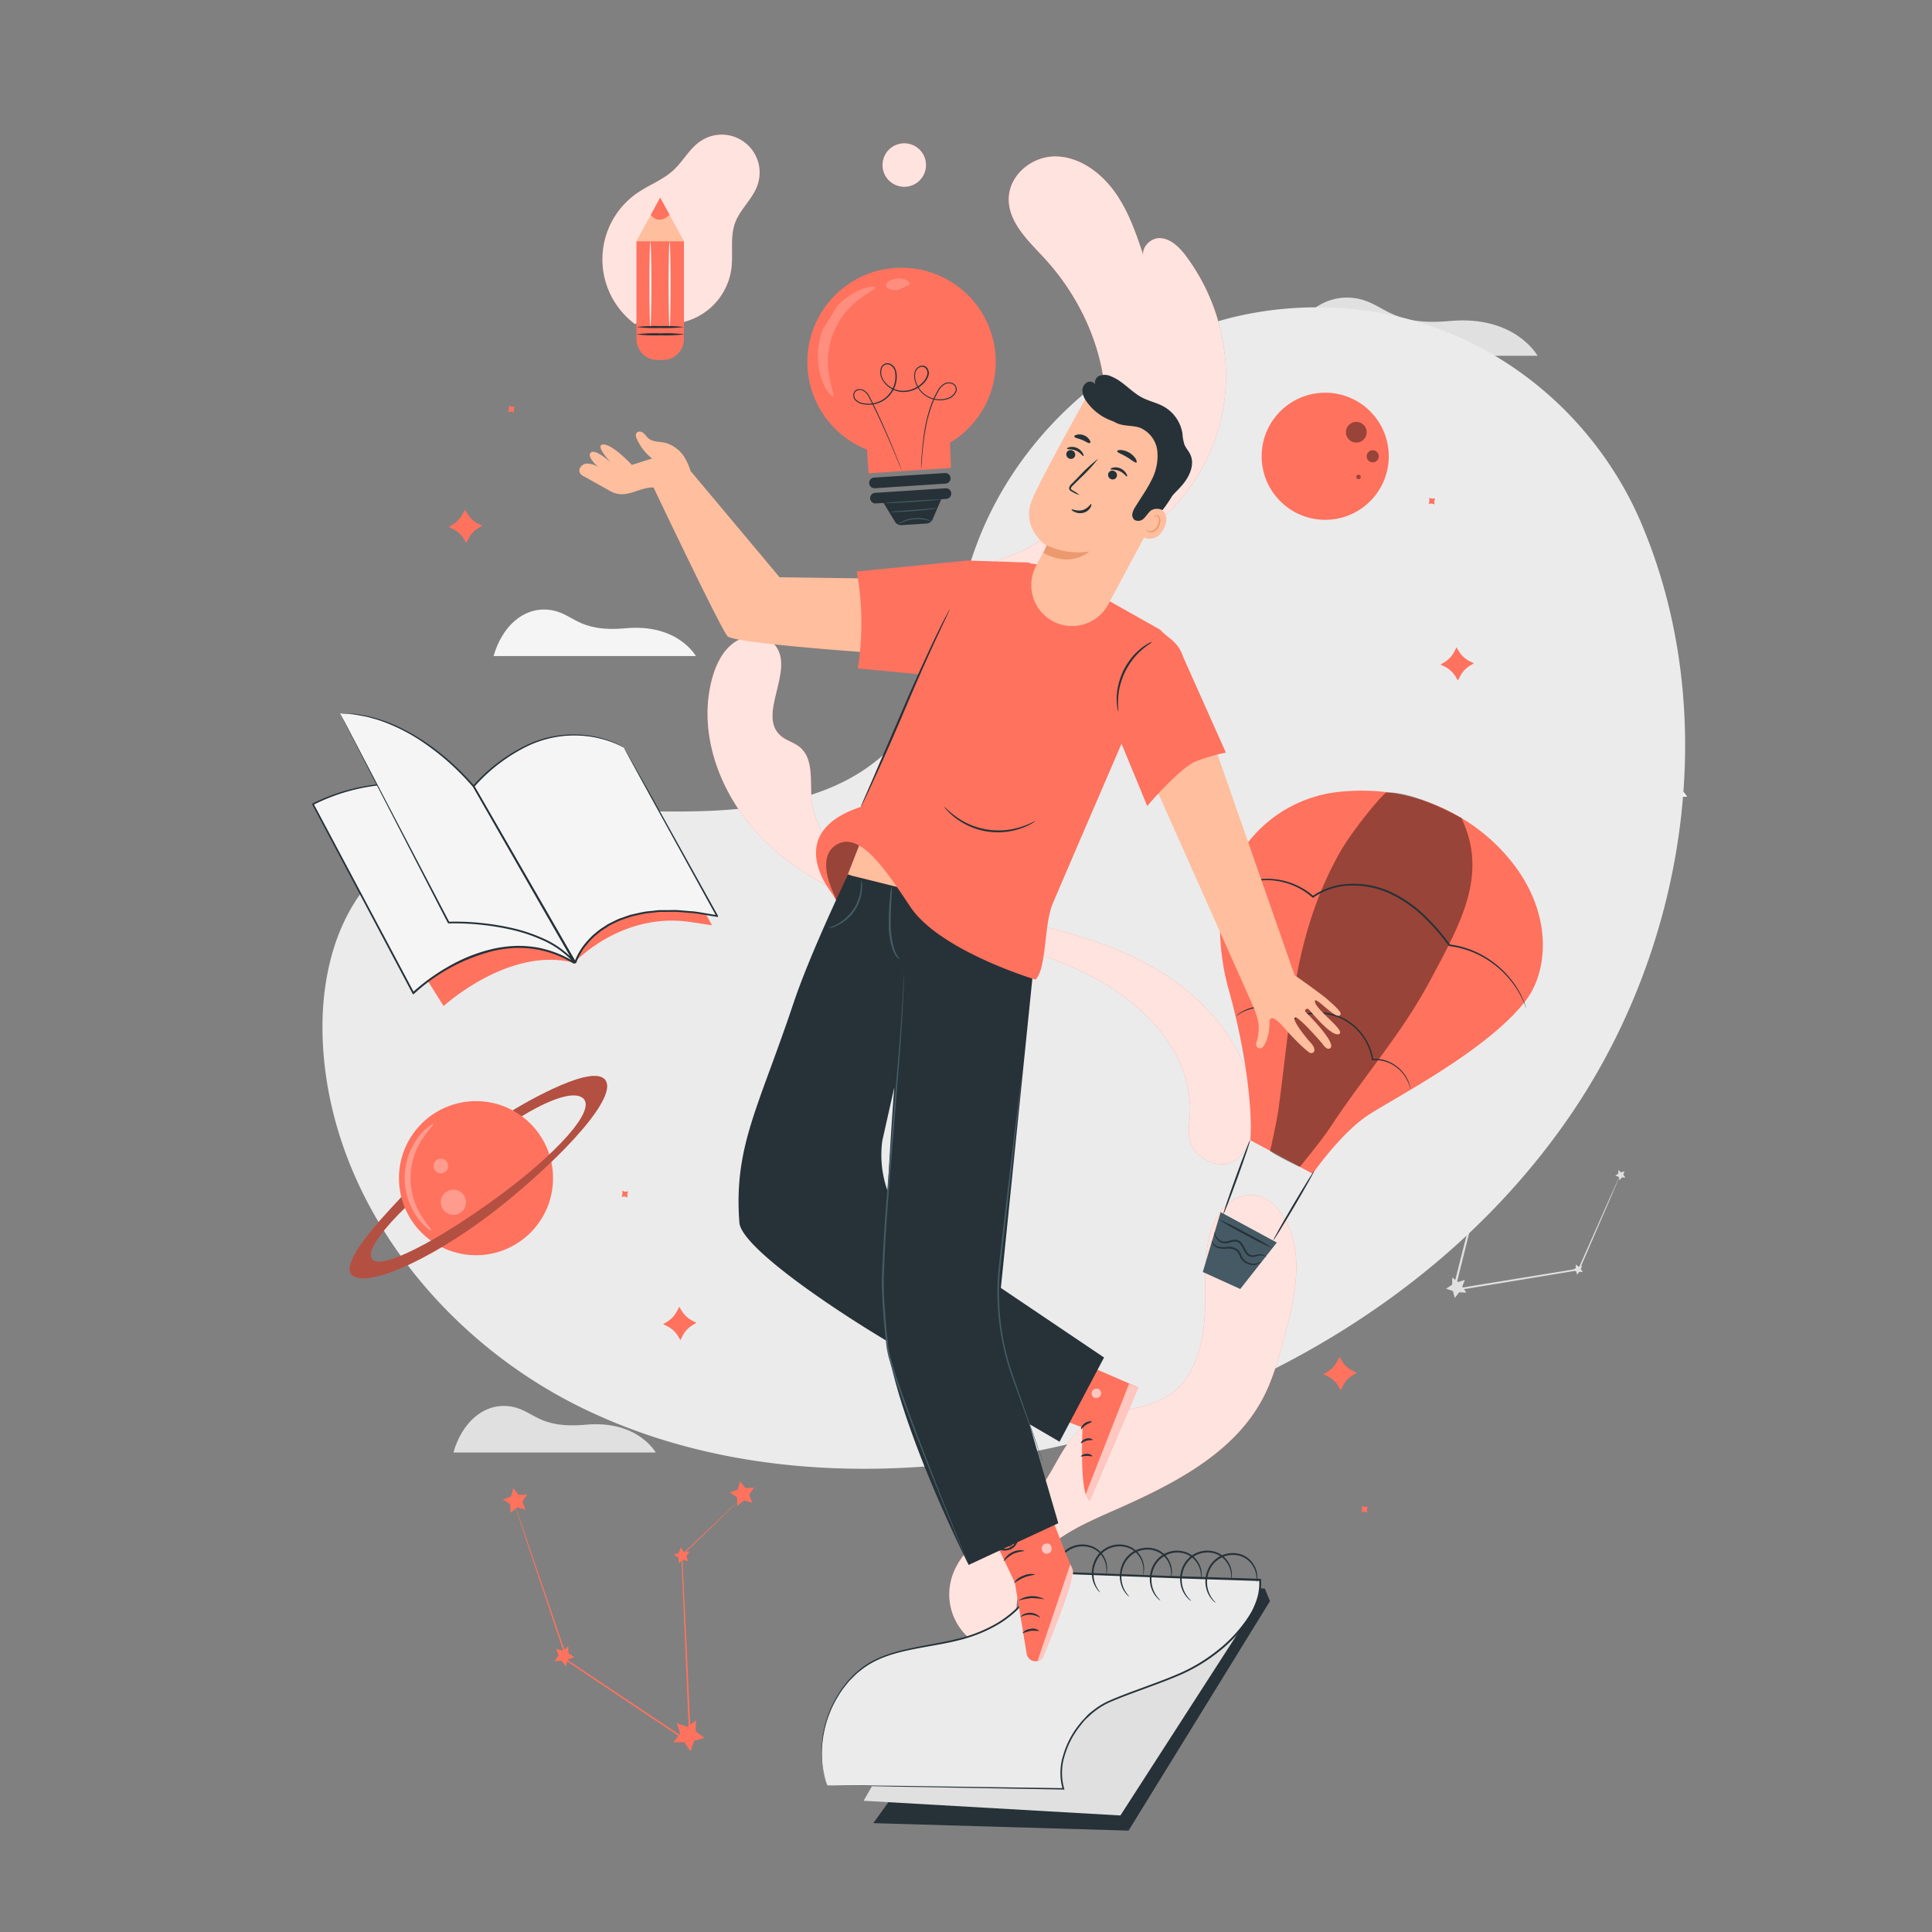 <svg xmlns="http://www.w3.org/2000/svg" viewBox="0 0 500 500"><rect x="0" y="0" width="500" height="500" fill="#808080" stroke="none"/><g id="background-complete"><path d="M332.18,92.08h65.75s-5.81-10.58-22.74-9c-16.16,1.47-17-5.21-25.2-6S334.92,82.49,332.18,92.08Z" style="fill:#e0e0e0"></path><path d="M160.32,265.9s-6.59,3.56,3,17.32,15.83,20.36,15.83,20.36,1.82,3.25-1,4.18-9.33.8-10.13,4.51c-.83,3.86,2.32,7,8.14,9.25s18.4,7.78,19.53,8.28,2.37,1.95.55,2.89-15.93,4.41-13.89,11,19.32,10.32,21.2,10.76,2.41,1.14,2.4,2.14-4.86,1.72-8.84,2.87-8.38,3.19-6.88,6.9,12.36,10.44,36.34,9.49l11.08-1.16,4.72-10.15c8.77-22.33,6-34.8,3-37.44s-6.38.86-8.77,4.24-4.67,7.72-5.62,7.4-1.43-1.05-1.23-3,2.37-19.46-3.19-23.56-13.48,8.08-15,9.49-2.45-.25-2.55-1.47-1.15-14.91-1.4-21.17-2.14-10.24-6.05-10.72-5.78,5.72-7.59,8.08-4.28-.43-4.28-.43-4.19-8.06-14-21.64S160.19,266,160.19,266" style="fill:#ebebeb"></path><path d="M238.58,377.22c-7.19-10-19.66-28-30.45-43.39s-20.56-29.31-27.7-39.35c-3.57-5-6.45-9.06-8.46-11.87l-2.3-3.24-.59-.84c-.13-.19-.19-.3-.19-.3s.08.09.22.28l.62.82,2.35,3.2c2,2.77,5,6.81,8.55,11.81,7.19,10,17,23.9,27.78,39.29s23.23,33.41,30.37,43.44" style="fill:#e0e0e0"></path><path d="M177.12,312.83a4.23,4.23,0,0,1,.8.11c.51.09,1.24.24,2.15.44,1.81.39,4.29,1,7,1.72l7,1.87,2.12.56a3.31,3.31,0,0,1,.77.23,3.63,3.63,0,0,1-.8-.1c-.51-.09-1.24-.24-2.15-.45-1.8-.41-4.28-1-7-1.77l-7-1.82-2.12-.55A3,3,0,0,1,177.12,312.83Z" style="fill:#e0e0e0"></path><path d="M197.62,317c-.1,0,.93-5.2,2.29-11.56s2.55-11.51,2.64-11.49-.93,5.19-2.3,11.56S197.71,317,197.62,317Z" style="fill:#e0e0e0"></path><path d="M213.12,341.33a3.35,3.35,0,0,1,.35-.74l1.06-2c.89-1.66,2.12-4,3.37-6.56s2.33-5,3.08-6.69l.9-2.05a2.83,2.83,0,0,1,.37-.74,4.48,4.48,0,0,1-.24.79c-.18.5-.45,1.21-.8,2.09-.7,1.76-1.73,4.16-3,6.76s-2.53,4.88-3.47,6.52c-.48.81-.88,1.47-1.16,1.91A4.44,4.44,0,0,1,213.12,341.33Z" style="fill:#e0e0e0"></path><path d="M193.76,341.69a2.52,2.52,0,0,1,.75-.09l2.07-.12c1.74-.09,4.15-.18,6.81-.27s5.07-.14,6.82-.16h2.07a4.39,4.39,0,0,1,.76,0,2.82,2.82,0,0,1-.76.1l-2.06.12c-1.75.08-4.16.18-6.82.26s-5.07.14-6.82.16h-2.06A3.26,3.26,0,0,1,193.76,341.69Z" style="fill:#e0e0e0"></path><path d="M204.71,365a4.59,4.59,0,0,1,1-.11l2.65-.16c2.23-.12,5.32-.27,8.73-.41s6.5-.24,8.73-.3l2.65-.06a6.28,6.28,0,0,1,1,0,6.15,6.15,0,0,1-1,.11l-2.65.16c-2.23.12-5.32.27-8.73.41s-6.5.24-8.73.3l-2.65.06A6.09,6.09,0,0,1,204.71,365Z" style="fill:#e0e0e0"></path><path d="M228.81,363.8a6.17,6.17,0,0,1,.42-.95l1.26-2.55c1.06-2.15,2.5-5.12,4-8.45s2.8-6.37,3.72-8.59l1.09-2.62a6.91,6.91,0,0,1,.43-.94,5.18,5.18,0,0,1-.31,1c-.22.64-.55,1.55-1,2.66-.86,2.24-2.12,5.31-3.63,8.64s-3,6.3-4.11,8.42c-.56,1.06-1,1.92-1.36,2.5A6.8,6.8,0,0,1,228.81,363.8Z" style="fill:#e0e0e0"></path><path d="M321.8,216.22c-11.9-13.35-10.76-32.62-6.25-49.11.75-2.76,1.14-5.76,3-7.88s5.38-3.06,7.59-1.3c1.83,1.46,2.16,4.07,2.84,6.33a16.69,16.69,0,0,0,5,7.76c1.55,1.34,3.6,2.41,5.58,1.87,2.71-.76,3.77-4,4.41-6.77q1.77-7.73,3.56-15.46a26.84,26.84,0,0,1,2.77-8c1.48-2.42,4-4.4,6.76-4.51s5.69,2.17,5.6,5a26.31,26.31,0,0,1-.73,3.46,3,3,0,0,0,1.05,3.13c1,.59,2.31.07,3.33-.55,3.51-2.11,6.3-5.24,8.95-8.39s5.27-6.38,8.58-8.81,7.45-4,11.46-3.28,7.64,4.16,7.72,8.27-3.12,7.55-6.34,10.11A63.37,63.37,0,0,1,381,157.28a5.18,5.18,0,0,0-2.69,1.8c-1,1.7.27,3.94,1.94,5,1.9,1.17,4.18,1.49,6.28,2.25s4.2,2.27,4.53,4.49c.46,3.09-2.6,5.49-5.38,6.88A54.43,54.43,0,0,1,367.94,183c-2.21.26-4.5.41-6.48,1.44s-3.55,3.29-3,5.47,2.92,3.41,5.14,3.51,4.4-.59,6.61-.87c4.13-.54,9,.88,10.62,4.74a9,9,0,0,1-.9,8,20.64,20.64,0,0,1-5.8,5.83,54.6,54.6,0,0,1-26.44,10.56c-9.52,1-17.88-.14-25.87-5.41" style="fill:#f5f5f5"></path><path d="M324.22,217.82c2.16-6.44-.1-3.21,4.35-11A254.3,254.3,0,0,1,344.7,182.5q2.3-3.12,4.55-6.15c1.5-2,3-4,4.56-5.89a128.52,128.52,0,0,1,9.67-10.2c3.23-3.1,6.41-5.92,9.41-8.54s5.84-5,8.52-7.05a101.56,101.56,0,0,1,13.37-8.77c1.65-.91,3-1.57,3.85-2l1-.49.35-.15a1.93,1.93,0,0,1-.33.2l-1,.54c-.88.47-2.17,1.16-3.8,2.09A105.85,105.85,0,0,0,381.63,145c-2.66,2.07-5.48,4.46-8.46,7.08s-6.14,5.46-9.36,8.56a131.24,131.24,0,0,0-9.61,10.18c-1.56,1.86-3,3.85-4.53,5.87l-4.55,6.15A261.69,261.69,0,0,0,329,207.05c-4.46,7.77-2.22,4.49-4.42,10.89" style="fill:#e0e0e0"></path><path d="M354,170.48a6.27,6.27,0,0,1,0-1.24c0-.8.13-2,.26-3.37.26-2.85.76-6.76,1.32-11.07s1-8.22,1.21-11.06c.11-1.42.19-2.56.24-3.36a5.41,5.41,0,0,1,.13-1.23,6.09,6.09,0,0,1,.07,1.24c0,.79,0,2-.07,3.37-.12,2.86-.5,6.79-1.07,11.11s-1.07,8.1-1.46,11c-.17,1.33-.31,2.45-.42,3.35A5.77,5.77,0,0,1,354,170.48Z" style="fill:#e0e0e0"></path><path d="M391,172.25a7.07,7.07,0,0,1-1.45-.16c-.93-.14-2.28-.34-3.95-.54-3.33-.42-8-.83-13.08-1.07s-9.77-.24-13.14-.15c-1.68,0-3,.1-4,.14a8.78,8.78,0,0,1-1.47,0,7.94,7.94,0,0,1,1.46-.22c.94-.1,2.3-.22,4-.3,3.37-.19,8-.24,13.18,0a131,131,0,0,1,13.11,1.23c1.66.25,3,.51,3.93.7A7.59,7.59,0,0,1,391,172.25Z" style="fill:#e0e0e0"></path><path d="M329.16,206.26a1.56,1.56,0,0,1-.14-.49c-.08-.39-.18-.86-.31-1.43-.25-1.24-.58-3-.95-5.28-.75-4.47-1.59-10.68-2.43-17.55s-1.62-13.08-2.27-17.56c-.32-2.18-.59-4-.79-5.3-.08-.58-.15-1.06-.21-1.45a2.77,2.77,0,0,1,0-.51,1.88,1.88,0,0,1,.15.49l.3,1.43c.26,1.24.58,3,.95,5.28.75,4.47,1.59,10.68,2.43,17.55s1.62,13.08,2.27,17.56c.33,2.18.59,4,.79,5.31.09.57.15,1.05.21,1.44A2,2,0,0,1,329.16,206.26Z" style="fill:#e0e0e0"></path><path d="M379.93,202.23a1.68,1.68,0,0,1-.51.08l-1.48.14-5.44.44c-4.59.37-10.93,1-17.93,1.62s-13.36,1.19-18,1.47c-2.3.14-4.16.23-5.45.27l-1.48,0a1.76,1.76,0,0,1-.52,0,2.05,2.05,0,0,1,.51-.08l1.48-.14,5.44-.44c4.59-.37,10.93-1,17.93-1.62s13.35-1.19,18-1.46c2.31-.14,4.17-.24,5.46-.28l1.48,0A2.09,2.09,0,0,1,379.93,202.23Z" style="fill:#e0e0e0"></path><path d="M419.31,304a2.15,2.15,0,0,1-.16.47l-.55,1.33c-.51,1.2-1.23,2.89-2.13,5l-7.71,17.83-.05.1-.11,0-24.22,4-8.12,1.33-.37.06.09-.36c2-7.79,3.79-15,5.34-21.05l.11.23-14.23-6.36-3.93-1.79-1-.48a1.79,1.79,0,0,1-.34-.19l.36.13,1.05.43,4,1.69,14.3,6.2.16.07,0,.16c-1.52,6.1-3.31,13.28-5.25,21.08l-.28-.3,8.12-1.34,24.23-3.94-.17.13,7.87-17.75c.95-2.12,1.71-3.8,2.25-5l.6-1.31A3.31,3.31,0,0,1,419.31,304Z" style="fill:#e0e0e0"></path><polygon points="379.1 331.25 378.43 332.99 379.49 334.53 377.63 334.44 376.5 335.92 376.01 334.12 374.25 333.5 375.81 332.48 375.86 330.62 377.31 331.79 379.1 331.25" style="fill:#e0e0e0"></polygon><polygon points="362.47 303 362.14 303.87 362.66 304.63 361.74 304.58 361.18 305.32 360.93 304.43 360.06 304.12 360.83 303.61 360.86 302.68 361.58 303.26 362.47 303" style="fill:#e0e0e0"></polygon><polygon points="409.44 327.56 409.11 328.43 409.63 329.19 408.71 329.15 408.15 329.89 407.9 328.99 407.03 328.69 407.8 328.18 407.82 327.25 408.55 327.83 409.44 327.56" style="fill:#e0e0e0"></polygon><polygon points="382.33 311.97 382 312.83 382.53 313.6 381.6 313.55 381.04 314.29 380.8 313.39 379.92 313.09 380.7 312.58 380.72 311.65 381.44 312.23 382.33 311.97" style="fill:#e0e0e0"></polygon><polygon points="420.44 303.13 420.11 304 420.64 304.76 419.71 304.72 419.15 305.46 418.91 304.56 418.03 304.25 418.81 303.75 418.83 302.82 419.55 303.4 420.44 303.13" style="fill:#e0e0e0"></polygon><path d="M117.34,375.91H169.7s-4.63-8.43-18.11-7.2c-12.87,1.17-13.52-4.15-20.07-4.8S119.53,368.27,117.34,375.91Z" style="fill:#e0e0e0"></path><path d="M127.74,169.79h52.35s-4.63-8.42-18.11-7.2c-12.86,1.18-13.52-4.14-20.06-4.79S129.92,162.16,127.74,169.79Z" style="fill:#f5f5f5"></path><path d="M393.62,206.2h43s-3.8-6.92-14.87-5.92c-10.58,1-11.12-3.4-16.49-3.94S395.41,199.93,393.62,206.2Z" style="fill:#f5f5f5"></path></g><g id="background-simple"><path d="M418.49,123.27h0C404.22,100.05,380.43,84,353.41,80.4a93.13,93.13,0,0,0-31.59,1.09c-30.95,6.55-57.89,29.66-69,59.26-6.56,17.41-8.4,37.45-20.86,51.27-16.21,18-43.74,18.55-67.95,17.81s-51.75-.11-67.88,17.94C86,239.08,82.76,255.16,83.57,270.3,85.73,310.4,114,346.25,150,364.06s78.35,19.42,117.72,11.58c55.17-11,107.63-41.14,139.16-87.71,30-44.38,38.71-104.08,17.64-153.09A90.09,90.09,0,0,0,418.49,123.27Z" style="fill:#ebebeb"></path></g><g id="Pencil"><path d="M307.73,291.09c2.14-16.11-9.19-29.41-23.35-37.4S253.79,243,238.15,238.58c-14.75-4.19-29.42-10.31-40.34-21.07s-17.48-26.93-13.56-41.75c1-3.72,2.75-7.46,5.95-9.61s8.07-2.09,10.46.93c5.08,6.44-4.82,18,1.38,23.34,1.42,1.24,3.38,1.69,4.85,2.86,3.91,3.13,2.65,9.2,3.2,14.18,1.09,9.85,10.33,16.69,19.4,20.68,12.15,5.34,25.31,7.85,38.19,11s25.89,7.16,36.62,15,20.06,20,20,33.29c0,3.71-.49,8.27-2.82,11.15s-5.29,3.49-8.65,1.91-5.7-4-5.08-9.38" style="fill:#FF725E"></path><g style="opacity:0.8"><path d="M307.73,291.09c2.14-16.11-9.19-29.41-23.35-37.4S253.79,243,238.15,238.58c-14.75-4.19-29.42-10.31-40.34-21.07s-17.48-26.93-13.56-41.75c1-3.72,2.75-7.46,5.95-9.61s8.07-2.09,10.46.93c5.08,6.44-4.82,18,1.38,23.34,1.42,1.24,3.38,1.69,4.85,2.86,3.91,3.13,2.65,9.2,3.2,14.18,1.09,9.85,10.33,16.69,19.4,20.68,12.15,5.34,25.31,7.85,38.19,11s25.89,7.16,36.62,15,20.06,20,20,33.29c0,3.71-.49,8.27-2.82,11.15s-5.29,3.49-8.65,1.91-5.7-4-5.08-9.38" style="fill:#fff"></path></g><path d="M239.23,163c-.51-6,3.94-11.17,9-13.95s10.86-3.92,16.07-6.39c12.95-6.14,21.18-20.59,21.79-35.4s-5.82-29.63-15.86-40.51c-4.09-4.42-9.11-9.06-9.17-15.09-.06-6.3,6-11.26,12.14-11.18s11.72,4.17,15.37,9.3S294.23,61,296.2,67c-1.4-2.52,1.47-5.63,4.25-5.36s5,2.58,6.67,4.88a52.1,52.1,0,0,1,10,34.85,49.1,49.1,0,0,1-15.5,31.94c-9.87,9-22.92,13.21-35.58,17.21l-26.41,8.33" style="fill:#FF725E"></path><g style="opacity:0.8"><path d="M239.23,163c-.51-6,3.94-11.17,9-13.95s10.86-3.92,16.07-6.39c12.95-6.14,21.18-20.59,21.79-35.4s-5.82-29.63-15.86-40.51c-4.09-4.42-9.11-9.06-9.17-15.09-.06-6.3,6-11.26,12.14-11.18s11.72,4.17,15.37,9.3S294.23,61,296.2,67c-1.4-2.52,1.47-5.63,4.25-5.36s5,2.58,6.67,4.88a52.1,52.1,0,0,1,10,34.85,49.1,49.1,0,0,1-15.5,31.94c-9.87,9-22.92,13.21-35.58,17.21l-26.41,8.33" style="fill:#fff"></path></g><path d="M231.88,37.52a5.62,5.62,0,1,0,.92-.29" style="fill:#FF725E"></path><g style="opacity:0.8"><path d="M231.88,37.52a5.62,5.62,0,1,0,.92-.29" style="fill:#fff"></path></g><path d="M264.45,422.84c-3.24-6.71-.41-15.08,4.75-20.46s12.2-8.45,19-11.45c15.06-6.64,31-14.54,38.65-29.1,2.58-4.91,4.05-10.31,5.5-15.67,2.81-10.36,5.45-22.13-.2-31.26-1.63-2.63-4.07-5-7.11-5.5-3.47-.62-7,1.29-9.16,4.08a20.23,20.23,0,0,0-3.49,9.83c-.84,6.63-.14,13.38-.84,20S308.44,357,303,360.78c-6.67,4.65-16.18,3.61-22.65,8.52-5.23,4-7.22,10.84-11.3,16-3.44,4.31-8.25,7.25-12.65,10.57s-8.66,7.36-10.16,12.67a15,15,0,0,0,20.89,17.63" style="fill:#FF725E"></path><g style="opacity:0.8"><path d="M264.45,422.84c-3.24-6.71-.41-15.08,4.75-20.46s12.2-8.45,19-11.45c15.06-6.64,31-14.54,38.65-29.1,2.58-4.91,4.05-10.31,5.5-15.67,2.81-10.36,5.45-22.13-.2-31.26-1.63-2.63-4.07-5-7.11-5.5-3.47-.62-7,1.29-9.16,4.08a20.23,20.23,0,0,0-3.49,9.83c-.84,6.63-.14,13.38-.84,20S308.44,357,303,360.78c-6.67,4.65-16.18,3.61-22.65,8.52-5.23,4-7.22,10.84-11.3,16-3.44,4.31-8.25,7.25-12.65,10.57s-8.66,7.36-10.16,12.67a15,15,0,0,0,20.89,17.63" style="fill:#fff"></path></g><path d="M164.33,83.86a20.85,20.85,0,0,1,.6-33.91c3.08-2.11,6.72-3.41,9.46-6,2.43-2.26,4-5.39,6.73-7.29A9.8,9.8,0,0,1,196,48c-1.25,3.51-4.4,6.08-5.72,9.56-1.42,3.76-.5,8-1,11.94a16.49,16.49,0,0,1-22.08,13.28" style="fill:#FF725E"></path><g style="opacity:0.8"><path d="M164.33,83.86a20.85,20.85,0,0,1,.6-33.91c3.08-2.11,6.72-3.41,9.46-6,2.43-2.26,4-5.39,6.73-7.29A9.8,9.8,0,0,1,196,48c-1.25,3.51-4.4,6.08-5.72,9.56-1.42,3.76-.5,8-1,11.94a16.49,16.49,0,0,1-22.08,13.28" style="fill:#fff"></path></g><path d="M164.71,62.42H177a0,0,0,0,1,0,0V87.75a5.41,5.41,0,0,1-5.41,5.41h-1.46a5.41,5.41,0,0,1-5.41-5.41V62.42A0,0,0,0,1,164.71,62.42Z" style="fill:#FF725E"></path><polygon points="164.71 62.42 170.85 51.15 177 62.42 164.71 62.42" style="fill:#ffbe9d"></polygon><path d="M168.42,55.61s1.87,2.81,4.87,0l-2.43-4.46Z" style="fill:#FF725E"></path><path d="M177.17,86.52a39,39,0,0,1-6.25.25,38.85,38.85,0,0,1-6.24-.25,38.85,38.85,0,0,1,6.24-.25A39,39,0,0,1,177.17,86.52Z" style="fill:#263238"></path><path d="M177,84.63a37.41,37.41,0,0,1-6.12.25,37.41,37.41,0,0,1-6.12-.25,39.6,39.6,0,0,1,6.12-.24A39.6,39.6,0,0,1,177,84.63Z" style="fill:#263238"></path><path d="M168.32,62.6c.13,0,.25,4.9.25,10.95s-.12,11-.25,11-.25-4.91-.25-11S168.18,62.6,168.32,62.6Z" style="fill:#fafafa"></path><path d="M173.29,62.6c.14,0,.25,4.9.25,10.95s-.11,11-.25,11-.25-4.91-.25-11S173.15,62.6,173.29,62.6Z" style="fill:#fafafa"></path></g><g id="Notebook"><polygon points="271.49 408.72 327.32 411.11 328.67 414.36 292.07 473.76 226.01 471.83 271.49 408.72" style="fill:#263238"></polygon><polygon points="223.51 466.04 289.96 469.84 324.68 415.97 300.3 417.95 238.61 439.67 223.51 466.04" style="fill:#e0e0e0"></polygon><path d="M214.17,462.05l61,1c-2.53-7.81,3.44-18.8,11.65-22.5,5.44-2.45,15.67-5.63,20.95-8.34,10-5.15,19.1-14.89,18.31-23.26L301,408.12l-32-1.24c-2.68,7.94-8.4,13.13-17.1,16.26-7.78,2.8-16.64,2.79-24.24,6-12.22,5.12-18.09,21.71-13.54,32.94" style="fill:#ebebeb"></path><path d="M214.17,462.05s-.06-.13-.15-.4l-.42-1.17a14.21,14.21,0,0,1-.52-2,20.31,20.31,0,0,1-.42-2.78,28.56,28.56,0,0,1,.48-7.76,29,29,0,0,1,3.92-9.68,23.55,23.55,0,0,1,1.75-2.46c.33-.39.65-.82,1-1.2l1.13-1.15a10.55,10.55,0,0,1,1.22-1.09c.43-.35.85-.72,1.31-1.05a22.44,22.44,0,0,1,3-1.78c4.23-2.13,9.28-3,14.54-4,2.64-.48,5.36-1,8.08-1.73a37.79,37.79,0,0,0,8.05-3.24,26.58,26.58,0,0,0,3.75-2.46,22.52,22.52,0,0,0,3.33-3.15,24,24,0,0,0,4.64-8.18l.06-.17h.17l26.65,1c9.25.36,18.82.61,28.62.94l1.78.06h.22l0,.22a13.62,13.62,0,0,1-.8,5.64,21.44,21.44,0,0,1-1.12,2.6,25.14,25.14,0,0,1-1.46,2.4,37.13,37.13,0,0,1-7.56,8,44.85,44.85,0,0,1-9.13,5.63c-3.22,1.45-6.48,2.63-9.67,3.81s-6.35,2.3-9.34,3.6a18.66,18.66,0,0,0-4.11,2.5c-.65.46-1.19,1.05-1.78,1.56s-1.1,1.13-1.57,1.76a22.66,22.66,0,0,0-4.27,8,14.9,14.9,0,0,0-.15,8.54l.09.27h-.28l-44.39-.78-12.31-.25-3.22-.09-1.11,0s.38,0,1.11,0l3.23,0,12.31.14,44.38.62-.19.26a15.2,15.2,0,0,1,.13-8.78,22.85,22.85,0,0,1,4.33-8.18c.47-.64,1.06-1.19,1.59-1.79s1.16-1.13,1.82-1.61a18.48,18.48,0,0,1,4.2-2.55c3-1.32,6.18-2.45,9.37-3.63s6.44-2.37,9.63-3.81a43.86,43.86,0,0,0,9-5.58,36.53,36.53,0,0,0,7.46-7.88A26.92,26.92,0,0,0,324,416.9a21,21,0,0,0,1.09-2.53,13.21,13.21,0,0,0,.78-5.43l.24.22-1.79-.05c-9.8-.33-19.37-.59-28.61-1l-26.66-1,.23-.16a24.68,24.68,0,0,1-4.74,8.33,22.8,22.8,0,0,1-3.4,3.2,26,26,0,0,1-3.82,2.49,37.53,37.53,0,0,1-8.14,3.26c-2.75.75-5.48,1.25-8.12,1.72-5.26.94-10.29,1.82-14.46,3.9a21.76,21.76,0,0,0-2.93,1.74c-.46.32-.87.69-1.3,1a10.37,10.37,0,0,0-1.21,1.08L220,434.82c-.36.38-.67.8-1,1.19a22.1,22.1,0,0,0-1.75,2.42,28.6,28.6,0,0,0-3.93,9.58,28.07,28.07,0,0,0-.55,7.7,19.33,19.33,0,0,0,.38,2.77,14.24,14.24,0,0,0,.48,2c.17.52.29.91.38,1.19S214.17,462.05,214.17,462.05Z" style="fill:#263238"></path><path d="M286.19,407.87s.08-.39.14-1.09a6.15,6.15,0,0,0-.48-2.88,5.91,5.91,0,0,0-2.88-3.1,6.6,6.6,0,0,0-8.86,3.4,7.39,7.39,0,0,0-.59,4.25,7.28,7.28,0,0,0,1,2.74c.38.6.66.88.63.91a2.88,2.88,0,0,1-.78-.8,6.69,6.69,0,0,1-1.23-2.79,7.51,7.51,0,0,1,.51-4.5,7,7,0,0,1,9.48-3.62,6.16,6.16,0,0,1,3,3.38,5.85,5.85,0,0,1,.34,3,4.29,4.29,0,0,1-.2.81C286.25,407.79,286.21,407.87,286.19,407.87Z" style="fill:#263238"></path><path d="M295.76,407.87c-.05,0,.08-.39.14-1.09a6.28,6.28,0,0,0-.48-2.88,5.94,5.94,0,0,0-2.89-3.1,6.61,6.61,0,0,0-8.86,3.4,7.38,7.38,0,0,0-.58,4.25,7.12,7.12,0,0,0,1,2.74c.38.6.66.88.63.91a2.67,2.67,0,0,1-.79-.8,6.82,6.82,0,0,1-1.23-2.79,7.6,7.6,0,0,1,.52-4.5,7,7,0,0,1,9.47-3.62,6.16,6.16,0,0,1,3,3.38,6,6,0,0,1,.35,3,3.55,3.55,0,0,1-.21.81A.71.71,0,0,1,295.76,407.87Z" style="fill:#263238"></path><path d="M303,408.37s.06-.4.08-1.1a6.23,6.23,0,0,0-.64-2.85,5.92,5.92,0,0,0-3.06-2.92,6.66,6.66,0,0,0-5.14.1,6.74,6.74,0,0,0-3.51,3.78,7.43,7.43,0,0,0-.35,4.28,7.17,7.17,0,0,0,1.2,2.68c.41.57.71.84.68.87a2.68,2.68,0,0,1-.83-.75,6.76,6.76,0,0,1-1.39-2.72,7.59,7.59,0,0,1,.26-4.52,7,7,0,0,1,9.26-4.15,6.16,6.16,0,0,1,3.19,3.2,5.86,5.86,0,0,1,.52,3,3.57,3.57,0,0,1-.16.82C303.08,408.28,303,408.37,303,408.37Z" style="fill:#263238"></path><path d="M310.81,408.81s0-.4,0-1.1a6.12,6.12,0,0,0-.79-2.81,5.9,5.9,0,0,0-3.21-2.76,6.6,6.6,0,0,0-8.43,4.34,7.36,7.36,0,0,0-.12,4.29,7.27,7.27,0,0,0,1.34,2.62c.44.54.75.79.72.83a2.8,2.8,0,0,1-.87-.71,6.81,6.81,0,0,1-1.53-2.64,7.59,7.59,0,0,1,0-4.53,7.08,7.08,0,0,1,3.51-4.26,7,7,0,0,1,5.52-.37,6.2,6.2,0,0,1,3.36,3,5.9,5.9,0,0,1,.67,3,4.16,4.16,0,0,1-.11.82C310.86,408.72,310.83,408.81,310.81,408.81Z" style="fill:#263238"></path><path d="M318.61,408.63s0-.4,0-1.1a6.13,6.13,0,0,0-.87-2.79,5.93,5.93,0,0,0-3.28-2.67,6.59,6.59,0,0,0-8.31,4.58,7.31,7.31,0,0,0,1.41,6.87c.46.53.78.77.75.8a2.55,2.55,0,0,1-.89-.67,6.92,6.92,0,0,1-1.6-2.6,7.57,7.57,0,0,1-.11-4.53,7.11,7.11,0,0,1,3.39-4.36,7,7,0,0,1,5.5-.52,6.22,6.22,0,0,1,3.45,2.92,5.93,5.93,0,0,1,.75,3,3.92,3.92,0,0,1-.09.83C318.66,408.53,318.63,408.63,318.61,408.63Z" style="fill:#263238"></path><path d="M325.19,409.5s0-.4,0-1.1a6.11,6.11,0,0,0-.76-2.82,5.93,5.93,0,0,0-3.17-2.79,6.59,6.59,0,0,0-8.48,4.24,7.35,7.35,0,0,0,1.13,6.92c.44.55.74.8.72.84a2.73,2.73,0,0,1-.86-.72,6.67,6.67,0,0,1-1.5-2.66,7.55,7.55,0,0,1,.07-4.53,7.08,7.08,0,0,1,3.56-4.22,7,7,0,0,1,5.52-.3,6.13,6.13,0,0,1,3.32,3.06,5.87,5.87,0,0,1,.64,3,4,4,0,0,1-.12.82C325.24,409.41,325.21,409.51,325.19,409.5Z" style="fill:#263238"></path></g><g id="air-balloon"><path d="M354,204.65a54.58,54.58,0,0,0-8.27.38,34.39,34.39,0,0,0-30,34.29,61.3,61.3,0,0,0,2.13,16.35c4.81,17.06,6.29,32.09,5.74,39.42l16.1,8.65s7.45-10.71,14.65-15.33,31.16-17,40.65-29.65c6.11-8.18,7.29-25-7.29-39.66A49.43,49.43,0,0,0,354,204.65Z" style="fill:#FF725E"></path><polygon points="315.9 313.71 330.44 321.57 320.98 333.59 311.28 329.19 315.9 313.71" style="fill:#455a64"></polygon><path d="M316.61,314.2c-.13-.05,1.31-4.37,3.22-9.64s3.56-9.52,3.69-9.47-1.31,4.36-3.22,9.64S316.74,314.24,316.61,314.2Z" style="fill:#263238"></path><path d="M329.53,321c-.12-.07,2.16-4.15,5.08-9.11S340,303,340.13,303s-2.16,4.15-5.09,9.11S329.64,321.05,329.53,321Z" style="fill:#263238"></path><g style="opacity:0.4"><path d="M358.8,205.11c-.65,0-8.65,9.4-12.19,15.74-11.91,21.33-12.45,42.08-15.75,66.28-.47,3.46-2.19,10.91-2.16,10.74,1.76,1.38,7.68,4.13,7.68,4.13s5.59-6.74,7.81-10.13c8.88-13.57,18.53-24.16,26.14-38.49s14.93-27,7.89-41.66C378.22,211.72,366,204.7,358.8,205.11Z"></path></g><path d="M395,260.9a2.68,2.68,0,0,1-.21-.46c-.13-.3-.29-.77-.56-1.35a24.17,24.17,0,0,0-2.81-4.73,24.6,24.6,0,0,0-6.17-5.76,23.62,23.62,0,0,0-10.13-3.75H375l-.06-.08a57.13,57.13,0,0,0-6.49-7.46,32.74,32.74,0,0,0-8.87-6.1,22.79,22.79,0,0,0-10.49-2,17.31,17.31,0,0,0-9.17,3.06l-.15.1-.13-.12a18,18,0,0,0-9.8-4.35,17.67,17.67,0,0,0-8.33,1.06,18.7,18.7,0,0,0-4.78,2.69c-.5.4-.88.72-1.12.94a2.52,2.52,0,0,1-.39.32,4.37,4.37,0,0,1,.34-.37c.23-.24.59-.58,1.08-1a17.55,17.55,0,0,1,4.78-2.83,17.77,17.77,0,0,1,8.47-1.18,18.29,18.29,0,0,1,10.05,4.39l-.28,0a17.71,17.71,0,0,1,9.41-3.17,23.32,23.32,0,0,1,10.71,2,33,33,0,0,1,9,6.21,55.8,55.8,0,0,1,6.52,7.55l-.15-.09a23.63,23.63,0,0,1,10.28,3.88,24.69,24.69,0,0,1,6.19,5.91,22.74,22.74,0,0,1,2.72,4.84c.25.59.39,1.07.5,1.38A3.87,3.87,0,0,1,395,260.9Z" style="fill:#263238"></path><path d="M365.06,282.15a10.38,10.38,0,0,0-1.39-3.49,9.5,9.5,0,0,0-3.09-3,8.65,8.65,0,0,0-5.33-1.26l-.2,0,0-.2a14.23,14.23,0,0,0-8.61-10.86,14.36,14.36,0,0,0-6.25-.95A14.09,14.09,0,0,0,334.6,264l-.15.08-.12-.13a10.2,10.2,0,0,0-5.59-3,11.27,11.27,0,0,0-5,.16,11.73,11.73,0,0,0-4,2s.06-.09.21-.22.37-.34.68-.57a10.09,10.09,0,0,1,3-1.45,11.3,11.3,0,0,1,5.15-.26,10.44,10.44,0,0,1,5.85,3.09l-.27-.05a14.55,14.55,0,0,1,5.74-1.66,14.74,14.74,0,0,1,6.46,1,14.2,14.2,0,0,1,6.17,4.82,14.37,14.37,0,0,1,2.68,6.43l-.23-.18a9,9,0,0,1,5.55,1.39,9.64,9.64,0,0,1,3.12,3.13,8.38,8.38,0,0,1,1.06,2.64,6.65,6.65,0,0,1,.11.74A1.17,1.17,0,0,1,365.06,282.15Z" style="fill:#263238"></path><path d="M327.63,325.36s-.16-.2-.53-.36a2.63,2.63,0,0,0-1.7.06,5.14,5.14,0,0,1-1.29.23,2,2,0,0,1-1.44-.63c-.77-.81-1.06-2-1.79-2.77a1.68,1.68,0,0,0-1.34-.57,8.37,8.37,0,0,0-1.52.31,3.41,3.41,0,0,1-1.52.08,2.91,2.91,0,0,1-2.15-2.23,1.16,1.16,0,0,1,0-.68s0,.24.17.64a2.94,2.94,0,0,0,1,1.39,2.3,2.3,0,0,0,1.05.47,3,3,0,0,0,1.33-.12,8,8,0,0,1,1.61-.34,2.14,2.14,0,0,1,1.72.71c.85,1,1.11,2.1,1.76,2.79a1.63,1.63,0,0,0,1.12.54,4.62,4.62,0,0,0,1.19-.17,2.62,2.62,0,0,1,1.87.12C327.59,325.07,327.65,325.36,327.63,325.36Z" style="fill:#263238"></path><path d="M329.3,323a61.46,61.46,0,0,1-7.09-3.5,64.91,64.91,0,0,1-6.87-3.94,64.09,64.09,0,0,1,7.1,3.5A65.34,65.34,0,0,1,329.3,323Z" style="fill:#263238"></path><path d="M326.41,326.69s-.2.1-.55.26c-.18.08-.38.2-.66.32a2.46,2.46,0,0,1-1,.13,4.16,4.16,0,0,1-2.4-.93,3.29,3.29,0,0,1-.91-1.25,4.55,4.55,0,0,0-.71-1.31,3.37,3.37,0,0,0-2.63-.76,6.06,6.06,0,0,1-2.53-.24,2.36,2.36,0,0,1-1.28-1.17c-.16-.39-.1-.64-.08-.63s.06.22.26.54a2.28,2.28,0,0,0,1.23.93,6,6,0,0,0,2.38.11,3.74,3.74,0,0,1,3,.88,5,5,0,0,1,.78,1.45,3,3,0,0,0,.77,1.11,4.06,4.06,0,0,0,2.13.92,3,3,0,0,0,1.56-.28C326.18,326.66,326.41,326.66,326.41,326.69Z" style="fill:#263238"></path></g><g id="Character"><path d="M216.62,233.3l25.15-3.73-12-17-6.44.38a11.49,11.49,0,0,0-9.89,6.92h0a11.53,11.53,0,0,0-.73,6.74Z" style="fill:#FF725E"></path><path d="M216.62,233.3l25.15-3.73-12-17-6.44.38a11.49,11.49,0,0,0-9.89,6.92h0a11.53,11.53,0,0,0-.73,6.74Z" style="opacity:0.4"></path><path d="M324.64,261.16c.26.72.54,1.57.83,2.59a8.2,8.2,0,0,1,.27,2.7,12.52,12.52,0,0,1-.57,3.32c-.41,1,.55,1.92,1.36,1.44s2-3.08,2-6.42,3.34.66,4.61,2.1,5.41,5.71,6.16,5.67c1.1-.06,1.24-1.25-.06-2.66s-4.91-5.9-4.12-6.54,7.15,6.79,7.15,6.79,1.1,1.81,2,1.11c1.7-1.27-5.65-8.66-6.37-9.34-.49-.48.34-1.2.85-.66s6.18,7.55,7.92,6.27c1.33-1-6-6.13-6.36-8.23s5.16,4.47,6.39,3.49c.47-.37.76-.71-3-4-1.8-1.62-8.66-6.42-8.66-6.42l-20.64-59.09-15.94,9.13Z" style="fill:#ffbe9d"></path><path d="M201.77,149.4l-23.06-27.52h0a16.06,16.06,0,0,0-1.13-2.75,8.65,8.65,0,0,0-5.44-4.54c-1.46-.32-3.14-.16-4.29-1.12-.51-.43-.85-1-1.39-1.44s-1.43-.48-1.78.09a1.57,1.57,0,0,0,.1,1.38,12.83,12.83,0,0,0,4,5.16c-2.16.66-5.25,1.66-5.25,1.66s-4.87-5.29-7.37-5.28,2,4.73,2,4.73-4-3.7-5.24-2.66,1.94,3.79,1.94,3.79a5.3,5.3,0,0,0-3.25-.91c-1.13.19-2.1,1.52-1.49,2.49a2.6,2.6,0,0,0,1,.81l6.14,3.42a7.43,7.43,0,0,0,3.28,1.2c3.12.1,5.49-1.83,8.6-1.75,0,0,17.39,36.61,19.15,38.5s40,4.46,40,4.46l22.11-19.05Z" style="fill:#ffbe9d"></path><path d="M271.05,348.83l23.55,10.25L282,388.45c-2.74-1.37-1.84-19-1.84-19l-15.36-5.95Z" style="fill:#FF725E"></path><g style="opacity:0.6"><path d="M282.77,359.84a1.31,1.31,0,0,1,1.73-.25,1.26,1.26,0,0,1,.25,1.71,1.37,1.37,0,0,1-1.82.25,1.3,1.3,0,0,1-.07-1.81" style="fill:#fff"></path></g><path d="M294.6,359.08l-2.42-.94L281,386.65s0,1.56,1,1.8Z" style="fill:#fff;opacity:0.6"></path><path d="M279.79,369.88c.15.05.52-.64,1.29-1.14s1.52-.63,1.52-.78-.92-.3-1.83.33S279.65,369.85,279.79,369.88Z" style="fill:#263238"></path><path d="M279.74,373.5c.13.1.64-.42,1.46-.65s1.51-.09,1.57-.23-.72-.59-1.73-.29S279.61,373.44,279.74,373.5Z" style="fill:#263238"></path><path d="M282.68,376.84c.09-.12-.55-.63-1.49-.6s-1.54.57-1.45.68.69-.12,1.47-.13S282.6,377,282.68,376.84Z" style="fill:#263238"></path><path d="M276.44,368.13c.16,0,.24-.75.65-1.53s.93-1.31.84-1.44-.87.26-1.33,1.19S276.3,368.15,276.44,368.13Z" style="fill:#263238"></path><path d="M273.26,365.93c.06,0,.39-.5.62-1.47a6.86,6.86,0,0,0,.19-1.74,7.63,7.63,0,0,0-.08-1,1.94,1.94,0,0,0-.16-.59.67.67,0,0,0-.73-.39.83.83,0,0,0-.6.48,2.18,2.18,0,0,0-.16.59,5.61,5.61,0,0,0,.23,2.79c.33.95.77,1.41.82,1.37s-.23-.57-.46-1.48a6.64,6.64,0,0,1-.17-1.63,6.52,6.52,0,0,1,.1-1c.05-.34.16-.61.34-.63s.08,0,.15.1a2,2,0,0,1,.11.44,8.23,8.23,0,0,1,.11,1,8.54,8.54,0,0,1-.07,1.65A11.28,11.28,0,0,0,273.26,365.93Z" style="fill:#263238"></path><path d="M273.54,365.84s-.34-.55-1.25-1a5.1,5.1,0,0,0-1.7-.49,4.58,4.58,0,0,0-1,0,1.35,1.35,0,0,0-1.15.62.76.76,0,0,0,.15.79,2.28,2.28,0,0,0,.48.38,3.59,3.59,0,0,0,1,.43,3.7,3.7,0,0,0,1.78,0c1-.25,1.44-.77,1.4-.8a13.5,13.5,0,0,1-1.47.42,3.66,3.66,0,0,1-1.58-.12,3.39,3.39,0,0,1-.84-.4c-.29-.18-.49-.4-.41-.5a.89.89,0,0,1,.7-.31,5.17,5.17,0,0,1,1,0,5.77,5.77,0,0,1,1.59.34C273,365.52,273.49,365.9,273.54,365.84Z" style="fill:#263238"></path><path d="M252.91,389.17l9.74,20.41L265.7,428a2.31,2.31,0,0,0,2.82,1.87h0a2.29,2.29,0,0,0,1.61-1.38c1.79-4.43,8.3-20.78,7.5-22.23-.92-1.68-8.85-22.21-8.85-22.21Z" style="fill:#FF725E"></path><path d="M268.52,429.82l8.48-25,.4.87a3.49,3.49,0,0,1,.17,2.4c-.62,2.13-2.45,8-7.38,20.32a2.3,2.3,0,0,1-1.67,1.41Z" style="fill:#fff;opacity:0.6"></path><g style="opacity:0.6"><path d="M269.78,400.07a1.39,1.39,0,0,0,.4,1.82,1.35,1.35,0,0,0,1.82-.38,1.49,1.49,0,0,0-.44-1.93,1.39,1.39,0,0,0-1.84.61" style="fill:#fff"></path></g><path d="M269.18,418.69a5,5,0,0,0-5.11-.18s.15-.32.6-.6a3.58,3.58,0,0,1,2-.51,3.63,3.63,0,0,1,1.95.64C269.06,418.36,269.22,418.65,269.18,418.69Z" style="fill:#263238"></path><path d="M269,422.11a17.25,17.25,0,0,0-2.22-.06,19.15,19.15,0,0,0-2.13.64c-.11-.08.69-1,2.06-1.14A2.56,2.56,0,0,1,269,422.11Z" style="fill:#263238"></path><path d="M270.32,413.92a22.54,22.54,0,0,0-3.42-.33,21.25,21.25,0,0,0-3.38.66,6.31,6.31,0,0,1,6.8-.33Z" style="fill:#263238"></path><path d="M267.88,407.47c0,.15-1.35.18-2.86.8s-2.52,1.49-2.62,1.38a4.5,4.5,0,0,1,2.44-1.85A4.45,4.45,0,0,1,267.88,407.47Z" style="fill:#263238"></path><path d="M265.17,401.4a11.51,11.51,0,0,0-3,.76,11.08,11.08,0,0,0-2.42,1.91c-.05,0,.05-.39.41-.87a4.88,4.88,0,0,1,1.8-1.49,4.93,4.93,0,0,1,2.27-.52C264.83,401.21,265.18,401.35,265.17,401.4Z" style="fill:#263238"></path><path d="M261.69,401a2.33,2.33,0,0,1-.38-.77,6.05,6.05,0,0,1-.29-2.32,2.63,2.63,0,0,1,.51-1.61.93.93,0,0,1,1-.25,1.56,1.56,0,0,1,.75.79,3.27,3.27,0,0,1-1.38,3.94,3.81,3.81,0,0,1-4.22-.28,1.31,1.31,0,0,1-.5-1,.91.91,0,0,1,.67-.83,3.29,3.29,0,0,1,1.68.1,6.46,6.46,0,0,1,2.13,1c.45.31.65.54.63.57a10,10,0,0,0-2.84-1.2,2.93,2.93,0,0,0-1.47-.05.49.49,0,0,0-.37.45.94.94,0,0,0,.37.62,3.39,3.39,0,0,0,3.66.21A2.84,2.84,0,0,0,262.9,397a1.05,1.05,0,0,0-.5-.57.49.49,0,0,0-.57.12,2.32,2.32,0,0,0-.46,1.36A8.87,8.87,0,0,0,261.69,401Z" style="fill:#263238"></path><path d="M285.73,351.32l-26.71-18,8.84-86.79-25.3-14.77-23.13-5.36s-9.66,20.1-14,33c-9.14,27.37-15.55,37.18-14.08,57,.46,6.28,23.64,22,38.28,30.71a47.57,47.57,0,0,0,.78,5.19c5,22.62,20.28,52.7,20.28,52.7l23.2-10.79-7.48-25.65,7.8,4.55Zm-57.41-56,3.12-13.91c-.66,8.85-1.26,18.08-1.69,26.93A27.64,27.64,0,0,1,228.32,295.35Z" style="fill:#263238"></path><path d="M250.73,405a2.21,2.21,0,0,1-.18-.37l-.49-1.09-1.79-4.23c-1.54-3.69-3.75-9-6.4-15.65s-5.79-14.53-9-23.43c-.79-2.23-1.56-4.52-2.29-6.89-.32-1.2-.73-2.38-.94-3.65-.06-.31-.13-.63-.18-.94l-.11-.95-.21-1.9q-.42-3.84-.67-7.82c-.08-1.32-.15-2.66-.21-4s-.1-2.71,0-4.08c.4-10.9,1.31-21.24,2.07-30.65s1.49-17.87,2.09-25,1-12.87,1.2-16.86c.13-2,.2-3.54.24-4.58l.07-1.2a1.51,1.51,0,0,1,0-.4,2.38,2.38,0,0,1,0,.4c0,.3,0,.69,0,1.2,0,1.05-.05,2.6-.14,4.59-.17,4-.52,9.76-1.05,16.88s-1.24,15.59-2,25-1.63,19.75-2,30.62c-.08,1.36,0,2.7,0,4.05s.12,2.67.21,4q.24,4,.65,7.79l.21,1.91.11.94c.05.31.12.61.18.92.2,1.22.6,2.41.92,3.6.71,2.35,1.48,4.64,2.26,6.87,3.14,8.89,6.25,16.8,8.85,23.45s4.77,12,6.26,15.7c.73,1.84,1.31,3.27,1.71,4.27.18.47.33.84.43,1.11S250.73,405,250.73,405Z" style="fill:#455a64"></path><path d="M232.87,248.37s-.23-.14-.6-.49a6.31,6.31,0,0,1-1.13-1.82,19.44,19.44,0,0,1-1.14-6.88,58.24,58.24,0,0,1,.33-7,15.9,15.9,0,0,1,.4-2.85,16.91,16.91,0,0,1,0,2.88c-.09,1.77-.23,4.22-.19,6.92a22.37,22.37,0,0,0,1,6.77,7.73,7.73,0,0,0,.95,1.81C232.73,248.12,232.9,248.35,232.87,248.37Z" style="fill:#455a64"></path><path d="M222.89,227.72a5.82,5.82,0,0,1,.2,2.42,11.2,11.2,0,0,1-6.39,9.38,5.91,5.91,0,0,1-2.33.7c0-.08.87-.32,2.17-1a11.84,11.84,0,0,0,6.2-9.09C222.91,228.65,222.8,227.72,222.89,227.72Z" style="fill:#455a64"></path><path d="M264.39,278.18s0,.09,0,.26,0,.46-.06.77q-.12,1.08-.3,3c-.29,2.61-.69,6.32-1.19,10.88-1,9.23-2.48,21.9-4.06,35.91a65.37,65.37,0,0,0,1.31,19.7A68,68,0,0,0,262.5,357c.9,2.56,1.73,4.95,2.5,7.14,1.51,4.34,2.73,7.87,3.59,10.35.4,1.2.72,2.14,1,2.82l.24.74a.8.8,0,0,1,.06.25s0-.07-.11-.24-.17-.42-.28-.72c-.26-.67-.6-1.6-1-2.79l-3.74-10.29c-.78-2.18-1.64-4.57-2.56-7.12a67.56,67.56,0,0,1-2.47-8.35,64.94,64.94,0,0,1-1.37-19.84c1.56-14.05,3.12-26.71,4.21-35.9.57-4.56,1-8.27,1.35-10.87.16-1.26.29-2.24.39-3,0-.31.08-.56.11-.76A.85.85,0,0,1,264.39,278.18Z" style="fill:#455a64"></path><polyline points="219.43 226.25 223.53 215.78 232.88 229.72 220.41 226.61" style="fill:#ffbe9d"></polyline><path d="M317.25,194.78l-11.09-24.87c-1.33-4-3.82-4.62-5.9-6.94L272.47,147.3c-20.26-8.3-31.29,19.52-31.29,19.52l-18.41,42c-21.65,7.17-6.32,23.8-6.32,23.8s-5.89-10.24-.09-13.93c6.06-3.87,12.78,6.32,19.24,16,7.63,11.42,32.41,18.84,32.41,18.84,2.9-3.06,2.09-13.75,4.36-19.49.72-1.81,17.88-41.56,17.88-41.56l6.65,16.11s8.52-10,12.66-11.58A47.13,47.13,0,0,1,317.25,194.78Z" style="fill:#FF725E"></path><path d="M268,212.46a4.15,4.15,0,0,1-.84.59,16.25,16.25,0,0,1-2.53,1.19,18.09,18.09,0,0,1-17.56-2.71,15.57,15.57,0,0,1-2.05-1.9,3.26,3.26,0,0,1-.62-.81c.07-.07,1,1.06,2.88,2.43a18.79,18.79,0,0,0,17.23,2.66C266.73,213.17,268,212.38,268,212.46Z" style="fill:#263238"></path><path d="M222,173h0l17.15,1.62,27.44-29-16.14-.56-28.73,2.84A74.54,74.54,0,0,1,222,173Z" style="fill:#FF725E"></path><path d="M245.77,157.74a1.81,1.81,0,0,1-.21.53l-.69,1.48c-.62,1.34-1.49,3.19-2.54,5.43-2.13,4.6-5,11-8,18.1s-5.86,13.53-8,18.14c-1.05,2.31-1.92,4.16-2.54,5.44l-.73,1.46a2.44,2.44,0,0,1-.29.5,3.31,3.31,0,0,1,.2-.54l.64-1.5,2.4-5.5c2-4.71,4.79-11.12,7.83-18.2s6-13.48,8.17-18.05c1.11-2.28,2-4.11,2.69-5.37.32-.58.57-1.06.77-1.44A2.65,2.65,0,0,1,245.77,157.74Z" style="fill:#263238"></path><path d="M298.12,166.17c.05.09-1,.64-2.47,1.88a17.74,17.74,0,0,0-2.31,2.39,19.58,19.58,0,0,0-2.18,3.45,20.39,20.39,0,0,0-1.36,3.84,17.47,17.47,0,0,0-.44,3.31c-.07,1.9.15,3.08.05,3.09a2.9,2.9,0,0,1-.2-.81,5.9,5.9,0,0,1-.14-1A10.4,10.4,0,0,1,289,181a15.68,15.68,0,0,1,.35-3.4,19,19,0,0,1,1.35-4,19.21,19.21,0,0,1,2.27-3.52,16.18,16.18,0,0,1,2.45-2.37,9.43,9.43,0,0,1,1.07-.76,6.12,6.12,0,0,1,.85-.51A2.62,2.62,0,0,1,298.12,166.17Z" style="fill:#263238"></path><path d="M302.91,126.34l-16.09,30.08a10.62,10.62,0,0,1-13.69,4.68h0a10.61,10.61,0,0,1-5-14.64l2.77-5.22s-7-4.53-3.72-12.09c2.92-6.74,13.64-25.78,15.91-29.8l13.56,6.07A15.23,15.23,0,0,1,302.91,126.34Z" style="fill:#ffbe9d"></path><path d="M270.9,141.13a19.19,19.19,0,0,0,11.05,1.6s-4.74,4.37-11.94.34Z" style="fill:#eb996e"></path><path d="M276.07,117.08a1.18,1.18,0,0,0,.55,1.55,1.13,1.13,0,0,0,1.54-.47,1.18,1.18,0,0,0-.55-1.55A1.13,1.13,0,0,0,276.07,117.08Z" style="fill:#263238"></path><path d="M276.13,116.13c.07.2,1.15,0,2.31.48s1.74,1.47,1.93,1.39.06-.35-.18-.78a3.28,3.28,0,0,0-1.47-1.29,3.14,3.14,0,0,0-1.92-.21C276.33,115.83,276.09,116,276.13,116.13Z" style="fill:#263238"></path><path d="M286.88,122.4a1.17,1.17,0,0,0,.55,1.55,1.13,1.13,0,0,0,1.54-.48,1.18,1.18,0,0,0-.55-1.54A1.12,1.12,0,0,0,286.88,122.4Z" style="fill:#263238"></path><path d="M287.39,121.42c.07.2,1.15,0,2.31.48s1.74,1.48,1.93,1.4.07-.35-.18-.79a3.27,3.27,0,0,0-1.47-1.28,3.07,3.07,0,0,0-1.92-.21C287.59,121.13,287.35,121.33,287.39,121.42Z" style="fill:#263238"></path><path d="M279.36,128.11a8.7,8.7,0,0,0-1.72-1.17c-.28-.17-.54-.35-.5-.57s.3-.51.59-.79l1.88-1.86a42.75,42.75,0,0,0,4.59-5,41.62,41.62,0,0,0-5,4.61l-1.85,1.89a1.87,1.87,0,0,0-.67,1.09.85.85,0,0,0,.29.65,2.31,2.31,0,0,0,.47.29A7.66,7.66,0,0,0,279.36,128.11Z" style="fill:#263238"></path><path d="M282.4,130.43c-.18-.09-.74,1.16-2.21,1.57s-2.75-.32-2.84-.15.19.37.75.64a3.39,3.39,0,0,0,2.33.2,2.94,2.94,0,0,0,1.78-1.35C282.49,130.84,282.49,130.47,282.4,130.43Z" style="fill:#263238"></path><path d="M289.12,116.76c0,.37,1.19.73,2.47,1.5s2.22,1.63,2.52,1.43c.14-.1.08-.48-.22-1a5.08,5.08,0,0,0-3.81-2.23C289.5,116.46,289.13,116.59,289.12,116.76Z" style="fill:#263238"></path><path d="M278.05,113c.09.36,1,.44,2,.85s1.69,1,2,.78.14-.42-.11-.82a2.87,2.87,0,0,0-1.39-1.14,2.93,2.93,0,0,0-1.8-.17C278.25,112.58,278,112.8,278.05,113Z" style="fill:#263238"></path><path d="M297.85,130.85c.16,0,5.85.78,3.39,5.85s-7,1.55-7,1.4S297.85,130.85,297.85,130.85Z" style="fill:#ffbe9d"></path><path d="M296.74,136.93s.06.1.17.25a1,1,0,0,0,.66.33,2.44,2.44,0,0,0,2-1.47,3.28,3.28,0,0,0,.37-1.38,1.14,1.14,0,0,0-.34-1,.5.5,0,0,0-.64,0c-.13.11-.15.22-.18.22s-.07-.14.07-.33a.64.64,0,0,1,.36-.22.75.75,0,0,1,.55.11,1.39,1.39,0,0,1,.54,1.23,3.35,3.35,0,0,1-.38,1.56,2.56,2.56,0,0,1-2.35,1.57,1.13,1.13,0,0,1-.75-.53C296.69,137.06,296.72,136.93,296.74,136.93Z" style="fill:#eb996e"></path><path d="M300.79,132a3,3,0,0,0-3,.17c-.66.58-1.11,1.38-1.77,2a2,2,0,0,1-2.42.38,1.73,1.73,0,0,1-.54-1.65,4.78,4.78,0,0,1,.73-1.67c1.37-2.26,2.94-4.42,4.12-6.79a13.49,13.49,0,0,0,1.61-7.67,7.4,7.4,0,0,0-4.5-6.07c-1.65-.58-3.49-.41-5.18-.89a6.91,6.91,0,0,1-4.44-4.08,12,12,0,0,0-.66-1.14c.06-.12.66-1.14,1.25-1.34,4.46-1.51,10.49.22,14.18,3.13a16.39,16.39,0,0,1,6.32,12.28c.05,4.7-2.91,9.88-5.66,13.38" style="fill:#263238"></path><path d="M300.84,131.45c1.41-2.4,3.69-4.13,5.43-6.29s3-5.21,1.7-7.69c-.42-.85-1.1-1.56-1.45-2.44a12.09,12.09,0,0,1-.5-2.81,9.76,9.76,0,0,0-4.84-7c-1.78-1-3.83-1.4-5.64-2.35-2.85-1.5-4.94-4.28-8-5.47a3.8,3.8,0,0,0-3.11-.1,1.88,1.88,0,0,0-.77,2.69,1.63,1.63,0,0,0-2.25-1.08,2.46,2.46,0,0,0-1.27,2.41,5.35,5.35,0,0,0,1.09,2.64,13.54,13.54,0,0,0,7.7,5.31l6.91-.54,5.66,4.19,4.18,6.67-7.59,9.86Z" style="fill:#263238"></path></g><g id="light-bulb"><path d="M257.65,92.1a24.38,24.38,0,1,0-33.27,24.25c.19,2.88.4,6.14.4,6.14l21.32-1.38s-.09-3.45-.25-6.53A24.36,24.36,0,0,0,257.65,92.1Z" style="fill:#FF725E"></path><path d="M238.38,121.51s0-.11,0-.3,0-.51,0-.89c0-.77.11-1.92.23-3.39s.29-3.28.62-5.35a36.91,36.91,0,0,1,1.77-6.92,23.64,23.64,0,0,1,1.77-3.77,4.53,4.53,0,0,1,1.57-1.6,2.51,2.51,0,0,1,2.31-.07,1.65,1.65,0,0,1,.83.91,1.67,1.67,0,0,1,0,1.26,3.49,3.49,0,0,1-1.77,1.74A6.7,6.7,0,0,1,237,99.26a5.12,5.12,0,0,1-.33-2.8,2.19,2.19,0,0,1,2.11-1.83,1.54,1.54,0,0,1,1.29.78,2.19,2.19,0,0,1,.29,1.48,4.78,4.78,0,0,1-1.55,2.53,7.24,7.24,0,0,1-5.57,2,6.34,6.34,0,0,1-4.93-3.2,3.69,3.69,0,0,1-.35-2.94,1.78,1.78,0,0,1,2.5-1.1,2.48,2.48,0,0,1,1.1,1,3.88,3.88,0,0,1,.46,1.38,6.93,6.93,0,0,1-.19,2.8,7.24,7.24,0,0,1-3.17,4.3,7.38,7.38,0,0,1-5,1,3.89,3.89,0,0,1-2.26-1,1.88,1.88,0,0,1-.29-2.33,1.61,1.61,0,0,1,1.06-.61,2.37,2.37,0,0,1,1.18.15,3.48,3.48,0,0,1,1.59,1.58c.7,1.28,1.27,2.53,1.85,3.72,2.26,4.78,3.9,8.73,5,11.47.55,1.37,1,2.44,1.24,3.16.13.36.23.64.31.83a2.19,2.19,0,0,1,.09.29l-.12-.28-.34-.81-1.29-3.15c-1.14-2.72-2.81-6.66-5.09-11.42-.58-1.18-1.17-2.45-1.86-3.7a3.29,3.29,0,0,0-1.48-1.47,1.68,1.68,0,0,0-1.95.38,1.65,1.65,0,0,0,.28,2,3.62,3.62,0,0,0,2.11.93,7.11,7.11,0,0,0,4.81-1,7,7,0,0,0,3-4.14,6.6,6.6,0,0,0,.18-2.69,2.63,2.63,0,0,0-1.39-2.15,1.52,1.52,0,0,0-1.27,0,1.55,1.55,0,0,0-.83,1,3.39,3.39,0,0,0,.33,2.7,6.07,6.07,0,0,0,4.7,3,6.93,6.93,0,0,0,5.33-1.93A4.51,4.51,0,0,0,240,96.85a1.93,1.93,0,0,0-.25-1.29,1.28,1.28,0,0,0-1.05-.64,1.77,1.77,0,0,0-1.19.47,2,2,0,0,0-.62,1.13,4.79,4.79,0,0,0,.31,2.64,6.43,6.43,0,0,0,8.4,3.73,3.24,3.24,0,0,0,1.64-1.6,1.44,1.44,0,0,0-.68-1.85,2.27,2.27,0,0,0-2.09.06A4.34,4.34,0,0,0,243,101a23.63,23.63,0,0,0-1.76,3.72,36.46,36.46,0,0,0-1.8,6.86c-.35,2.07-.54,3.87-.68,5.34s-.21,2.6-.28,3.39c0,.37-.06.67-.07.88S238.38,121.51,238.38,121.51Z" style="fill:#263238"></path><path d="M244.71,125.16l-18.3,1.19a1.39,1.39,0,0,1-1.47-1.29h0a1.38,1.38,0,0,1,1.29-1.46l18.31-1.18A1.37,1.37,0,0,1,246,123.7h0A1.38,1.38,0,0,1,244.71,125.16Z" style="fill:#263238"></path><path d="M244.79,126.36l-18.31,1.19a1.37,1.37,0,0,0,.18,2.74l2-.13,3,4.91a1.79,1.79,0,0,0,1.63.84l6.54-.42a1.81,1.81,0,0,0,1.51-1.06l2.26-5.23,1.37-.09a1.38,1.38,0,0,0-.18-2.75Z" style="fill:#263238"></path><g style="opacity:0.2"><path d="M216.69,79.18a17.72,17.72,0,0,1,4.67-3.55A13.17,13.17,0,0,1,225,74.29c.92-.15,1.45-.1,1.51.09.13.44-1.67,1.21-4,3a20.06,20.06,0,0,0-7.85,20.24c.53,2.95,1.34,4.73,1,5-.18.11-.6-.21-1.17-.94a12.65,12.65,0,0,1-1.82-3.47,17.84,17.84,0,0,1-1-5.76,19,19,0,0,1,1.25-7.15" style="fill:#fff"></path></g><g style="opacity:0.2"><path d="M232.45,75.06c-1.54.08-2.93-.25-3.14-1.06-.09-.4.17-.85.7-1.22a4.94,4.94,0,0,1,4.6-.28c.58.31.88.73.84,1.14" style="fill:#fff"></path></g><path d="M241,134.88a10.67,10.67,0,0,1-1.29-.31,10.66,10.66,0,0,0-3.13-.19,10.8,10.8,0,0,0-3,.77c-.74.32-1.18.58-1.2.54a3.71,3.71,0,0,1,1.11-.73,9,9,0,0,1,3.1-.87,8.84,8.84,0,0,1,3.21.28A3.87,3.87,0,0,1,241,134.88Z" style="fill:#455a64"></path><path d="M243.65,129.26c0,.08-3.3.36-7.39.63s-7.39.41-7.4.32,3.3-.36,7.38-.62S243.64,129.18,243.65,129.26Z" style="fill:#455a64"></path><path d="M242.64,131.51a11,11,0,0,1-1.79.29c-1.11.15-2.65.31-4.36.45s-3.25.21-4.37.24a10,10,0,0,1-1.81,0,10.08,10.08,0,0,1,1.8-.2l4.36-.33,4.36-.36A10.67,10.67,0,0,1,242.64,131.51Z" style="fill:#455a64"></path></g><g id="Book"><path d="M110.8,254l4,6.37s17-15.61,33.79-11.2C148.56,249.15,133.44,236.33,110.8,254Z" style="fill:#FF725E"></path><path d="M148.56,249.15s12.45-13.52,30.71-10.44l5,.75-1.58-2.87S150.9,225.71,148.56,249.15Z" style="fill:#FF725E"></path><path d="M122.28,203.56S97.34,199.27,81,208.12L107,257s21.26-20.49,41.6-7.87Z" style="fill:#f5f5f5"></path><path d="M122.28,203.56a1.72,1.72,0,0,1,.14.2l.37.62,1.44,2.43,5.4,9.26,19.12,33a.22.22,0,0,1-.3.3,27.47,27.47,0,0,0-9.57-3.67,30,30,0,0,0-5.39-.38,33.89,33.89,0,0,0-5.52.7,47.4,47.4,0,0,0-20.62,11l-.22.2a.24.24,0,0,1-.35,0l0-.05L80.81,208.22a.19.19,0,0,1,.08-.27h0A50.29,50.29,0,0,1,97.51,203a84.53,84.53,0,0,1,13.31-.58c3.68.13,6.55.42,8.49.66,1,.12,1.72.23,2.22.32l.57.1.18,0h-.19l-.57-.07c-.5-.06-1.24-.16-2.22-.26-2-.2-4.82-.45-8.49-.54a84.91,84.91,0,0,0-13.25.67,50.17,50.17,0,0,0-16.47,5l.08-.27,26,48.88-.39-.07.22-.2a52.65,52.65,0,0,1,9.94-7,41.5,41.5,0,0,1,10.92-4.14,32.72,32.72,0,0,1,5.61-.7,29.24,29.24,0,0,1,5.48.39,28.13,28.13,0,0,1,9.72,3.75l-.31.3-18.91-33-5.32-9.34-1.39-2.48c-.15-.28-.27-.49-.35-.65A1.68,1.68,0,0,1,122.28,203.56Z" style="fill:#263238"></path><path d="M161.48,193.53s-18.86-12-38.88,10l26.28,45.59s5.36-18.5,36.74-12.07Z" style="fill:#f5f5f5"></path><path d="M161.48,193.53a.88.88,0,0,1,.13.19c.08.15.2.34.34.59l1.33,2.32,5,8.84L185.81,237a.21.21,0,0,1-.08.29.21.21,0,0,1-.15,0h0l-4.67-.77a21.4,21.4,0,0,0-2.41-.27l-2.46-.2a21,21,0,0,0-2.51-.06L171,236c-.86,0-1.71.17-2.57.25a19.15,19.15,0,0,0-2.58.39l-2.57.58-2.53.89a26.77,26.77,0,0,0-2.44,1.13,7.63,7.63,0,0,0-1.18.67l-1.15.74c-.76.51-1.44,1.13-2.15,1.7a22.7,22.7,0,0,0-1.89,2,15.75,15.75,0,0,0-2.8,4.8h0a.25.25,0,0,1-.32.15.24.24,0,0,1-.13-.11l-1.06-1.83c-9.29-16.15-18-31.2-25.19-43.77a.23.23,0,0,1,0-.25,44.24,44.24,0,0,1,14.23-10.7,28.42,28.42,0,0,1,13.43-2.52,27.58,27.58,0,0,1,8.59,1.92,21.27,21.27,0,0,1,2.1,1l.52.3.16.12-.18-.09-.53-.27c-.47-.23-1.17-.57-2.11-.93a28.07,28.07,0,0,0-21.84.79,44.08,44.08,0,0,0-14.06,10.67l0-.24L148,247.19,149.1,249l-.46.06a16.46,16.46,0,0,1,2.89-5,27.13,27.13,0,0,1,1.94-2.07c.74-.59,1.43-1.23,2.21-1.74l1.17-.76a8,8,0,0,1,1.21-.68c.84-.39,1.63-.86,2.49-1.16l2.57-.89,2.62-.59a18,18,0,0,1,2.62-.39c.87-.08,1.73-.24,2.59-.25l2.57,0a17.75,17.75,0,0,1,2.53.06l2.48.21a19.42,19.42,0,0,1,2.43.27l4.7.79-.23.32c-7.17-13-13.16-23.89-17.38-31.56-2.09-3.81-3.74-6.83-4.87-8.91l-1.28-2.36c-.13-.26-.24-.46-.32-.61S161.48,193.53,161.48,193.53Z" style="fill:#263238"></path><path d="M88,184.62l28.13,54.15s22.85-1,32.53,10.14L122.6,203.56S107.32,184.62,88,184.62Z" style="fill:#f5f5f5"></path><path d="M88,184.62l.72,0,2.16.09c.24,0,.5,0,.76,0l.83.14,1.88.31a15.16,15.16,0,0,1,2.15.52,24.54,24.54,0,0,1,2.41.71c6.72,2.24,15.74,7.66,23.84,17l0,0h0l26.1,45.32a.25.25,0,0,1-.09.34.24.24,0,0,1-.3,0h0l-1.1-1.1a23.85,23.85,0,0,0-7.2-4.75,41,41,0,0,0-8.05-2.64,67.2,67.2,0,0,0-16-1.58h0a.24.24,0,0,1-.21-.12c-8.2-15.9-15.2-29.49-20.17-39.11C93.31,195,91.37,191.2,90,188.58c-.65-1.27-1.16-2.26-1.51-3l-.38-.75-.12-.25a1.41,1.41,0,0,1,.15.27l.42.77,1.58,3L96,199.84l20.3,38.82-.21-.12a67.19,67.19,0,0,1,16.11,1.56,42.08,42.08,0,0,1,8.14,2.66,24.39,24.39,0,0,1,7.34,4.86l1.14,1.12-.41.29c-9.67-16.85-18.62-32.47-26-45.36v0a65.6,65.6,0,0,0-12.31-11.14,47.43,47.43,0,0,0-11.28-5.88,24.71,24.71,0,0,0-2.4-.73,14.79,14.79,0,0,0-2.13-.54l-1.87-.34-.81-.15-.74-.06Z" style="fill:#263238"></path></g><g id="Stars"><path d="M175.8,338.2l.6,1a6.9,6.9,0,0,0,2.84,2.62l1,.52-1,.6a7,7,0,0,0-2.62,2.84l-.52,1.05-.6-1a6.9,6.9,0,0,0-2.84-2.62l-1.05-.52,1-.6a6.83,6.83,0,0,0,2.62-2.84Z" style="fill:#FF725E"></path><path d="M120.36,131.93l.6,1a6.88,6.88,0,0,0,2.84,2.61l1,.52-1,.61a6.78,6.78,0,0,0-2.62,2.84l-.52,1-.6-1a6.86,6.86,0,0,0-2.85-2.62l-1.05-.52,1-.6a7,7,0,0,0,2.62-2.85Z" style="fill:#FF725E"></path><path d="M376.94,167.52l.6,1a6.86,6.86,0,0,0,2.85,2.62l1.05.52-1,.6a6.9,6.9,0,0,0-2.61,2.85l-.52,1-.61-1a6.82,6.82,0,0,0-2.84-2.61L372.8,172l1-.61a6.78,6.78,0,0,0,2.62-2.84Z" style="fill:#FF725E"></path><path d="M346.64,351.15l.6,1a6.9,6.9,0,0,0,2.85,2.61l1.05.52-1,.61a6.91,6.91,0,0,0-2.62,2.84l-.51,1.05-.61-1a6.83,6.83,0,0,0-2.84-2.62l-1.05-.52,1-.6a6.86,6.86,0,0,0,2.62-2.85Z" style="fill:#FF725E"></path><path d="M352.41,389.74l.29.12a1.87,1.87,0,0,0,1,.1l.31-.06-.12.29a1.87,1.87,0,0,0-.1,1l.06.31-.29-.12a1.88,1.88,0,0,0-1-.1l-.31.06.12-.29a1.87,1.87,0,0,0,.1-1Z" style="fill:#FF725E"></path><path d="M369.86,128.81l.28.12a1.9,1.9,0,0,0,1,.1l.3-.06-.11.29a1.78,1.78,0,0,0-.1,1l.06.31-.29-.12a1.9,1.9,0,0,0-1-.1l-.3.06.11-.29a1.78,1.78,0,0,0,.1-1Z" style="fill:#FF725E"></path><path d="M131.63,105l.29.11a1.78,1.78,0,0,0,1,.1l.31,0-.12.28a1.9,1.9,0,0,0-.1,1l.06.3-.29-.11a1.78,1.78,0,0,0-1-.1l-.31,0,.12-.28a1.9,1.9,0,0,0,.1-1Z" style="fill:#FF725E"></path><path d="M161,308.16l.29.11a1.7,1.7,0,0,0,1,.1l.31-.05-.12.29a1.87,1.87,0,0,0-.1,1l.06.3-.29-.11a1.78,1.78,0,0,0-1-.1l-.31.06.12-.29a1.9,1.9,0,0,0,.1-1Z" style="fill:#FF725E"></path><path d="M192.91,386.69l-.28.29-.83.83L188.57,391l-12,11.57,0-.12C177.2,415,178,432,178.84,451l0,.42-.36-.23-4.33-2.9-27.44-18.37-.06,0,0-.06c-4.1-12.23-7.55-22.55-10-29.83-1.2-3.62-2.14-6.48-2.8-8.46l-.72-2.25q-.12-.36-.18-.57c0-.14-.06-.2-.05-.2l.08.18.21.57c.18.53.44,1.27.78,2.23l2.9,8.43c2.48,7.27,6,17.56,10.14,29.77l-.08-.1,27.47,18.34,4.33,2.89-.34.19c-.81-19-1.54-36-2.08-48.57v-.07l.05,0,12.08-11.46,3.29-3.09.86-.79C192.8,386.77,192.91,386.69,192.91,386.69Z" style="fill:#FF725E"></path><polygon points="180.13 445.25 180.04 448.08 182.33 449.76 179.61 450.55 178.72 453.24 177.12 450.9 174.29 450.89 176.03 448.65 175.16 445.95 177.83 446.91 180.13 445.25" style="fill:#FF725E"></polygon><polygon points="147.07 426.04 147.13 427.87 148.67 428.87 146.94 429.48 146.47 431.26 145.35 429.81 143.52 429.91 144.55 428.39 143.89 426.68 145.65 427.2 147.07 426.04" style="fill:#FF725E"></polygon><polygon points="132.83 385.11 134.21 386.89 136.46 386.75 135.2 388.62 136.02 390.71 133.86 390.09 132.12 391.52 132.04 389.27 130.15 388.06 132.26 387.29 132.83 385.11" style="fill:#FF725E"></polygon><polygon points="191.52 383.34 192.91 385.11 195.15 384.98 193.89 386.84 194.71 388.94 192.55 388.31 190.81 389.74 190.74 387.49 188.84 386.28 190.96 385.51 191.52 383.34" style="fill:#FF725E"></polygon><polygon points="176.12 400.48 177 401.62 178.43 401.53 177.63 402.72 178.15 404.06 176.77 403.66 175.66 404.57 175.61 403.14 174.4 402.36 175.75 401.87 176.12 400.48" style="fill:#FF725E"></polygon></g><g id="Planets"><circle cx="123.19" cy="304.91" r="19.94" style="fill:#FF725E"></circle><g style="opacity:0.3"><path d="M120.6,311.13a3.26,3.26,0,1,1-3.25-3.25A3.26,3.26,0,0,1,120.6,311.13Z" style="fill:#fff"></path></g><g style="opacity:0.3"><path d="M116,301.75a1.9,1.9,0,1,1-1.9-1.89A1.9,1.9,0,0,1,116,301.75Z" style="fill:#fff"></path></g><path d="M103.84,309.76c.09.35-17.07,16.81-12.64,20.32s23-5.49,38.89-18.3,30.35-28.37,26.38-32.49-23.79,8.07-23.79,8.07l2.37,1.52s12-7.69,15.78-4.71-7,14.64-22.27,25.78-30,18.94-32.27,15.89,8.5-13.22,8.5-13.22Z" style="fill:#FF725E"></path><g style="opacity:0.3"><path d="M103.84,309.76c.09.35-17.07,16.81-12.64,20.32s23-5.49,38.89-18.3,30.35-28.37,26.38-32.49-23.79,8.07-23.79,8.07l2.37,1.52s12-7.69,15.78-4.71-7,14.64-22.27,25.78-30,18.94-32.27,15.89,8.5-13.22,8.5-13.22Z"></path></g><g style="opacity:0.3"><path d="M112.2,290.86c.16.19-1.19,1.34-2.72,3.64a18.35,18.35,0,0,0-.4,20.17c1.44,2.37,2.74,3.57,2.57,3.75s-1.7-.78-3.48-3.14a17.26,17.26,0,0,1-2.42-4.53A17.36,17.36,0,0,1,106,298.3a17.11,17.11,0,0,1,2.6-4.44C110.47,291.58,112.11,290.72,112.2,290.86Z" style="fill:#fff"></path></g><circle cx="342.97" cy="118.1" r="16.45" transform="translate(13.84 270.57) rotate(-43.86)" style="fill:#FF725E"></circle><g style="opacity:0.4"><path d="M348.33,111.8a2.68,2.68,0,1,1,2.62,2.74A2.67,2.67,0,0,1,348.33,111.8Z"></path></g><g style="opacity:0.4"><path d="M353.69,118.06a1.57,1.57,0,1,1,1.53,1.6A1.56,1.56,0,0,1,353.69,118.06Z"></path></g><g style="opacity:0.4"><path d="M351.6,122.86a.56.56,0,0,1,.56.58.59.59,0,0,1-.59.57.58.58,0,0,1-.56-.59A.57.57,0,0,1,351.6,122.86Z"></path></g></g></svg>
